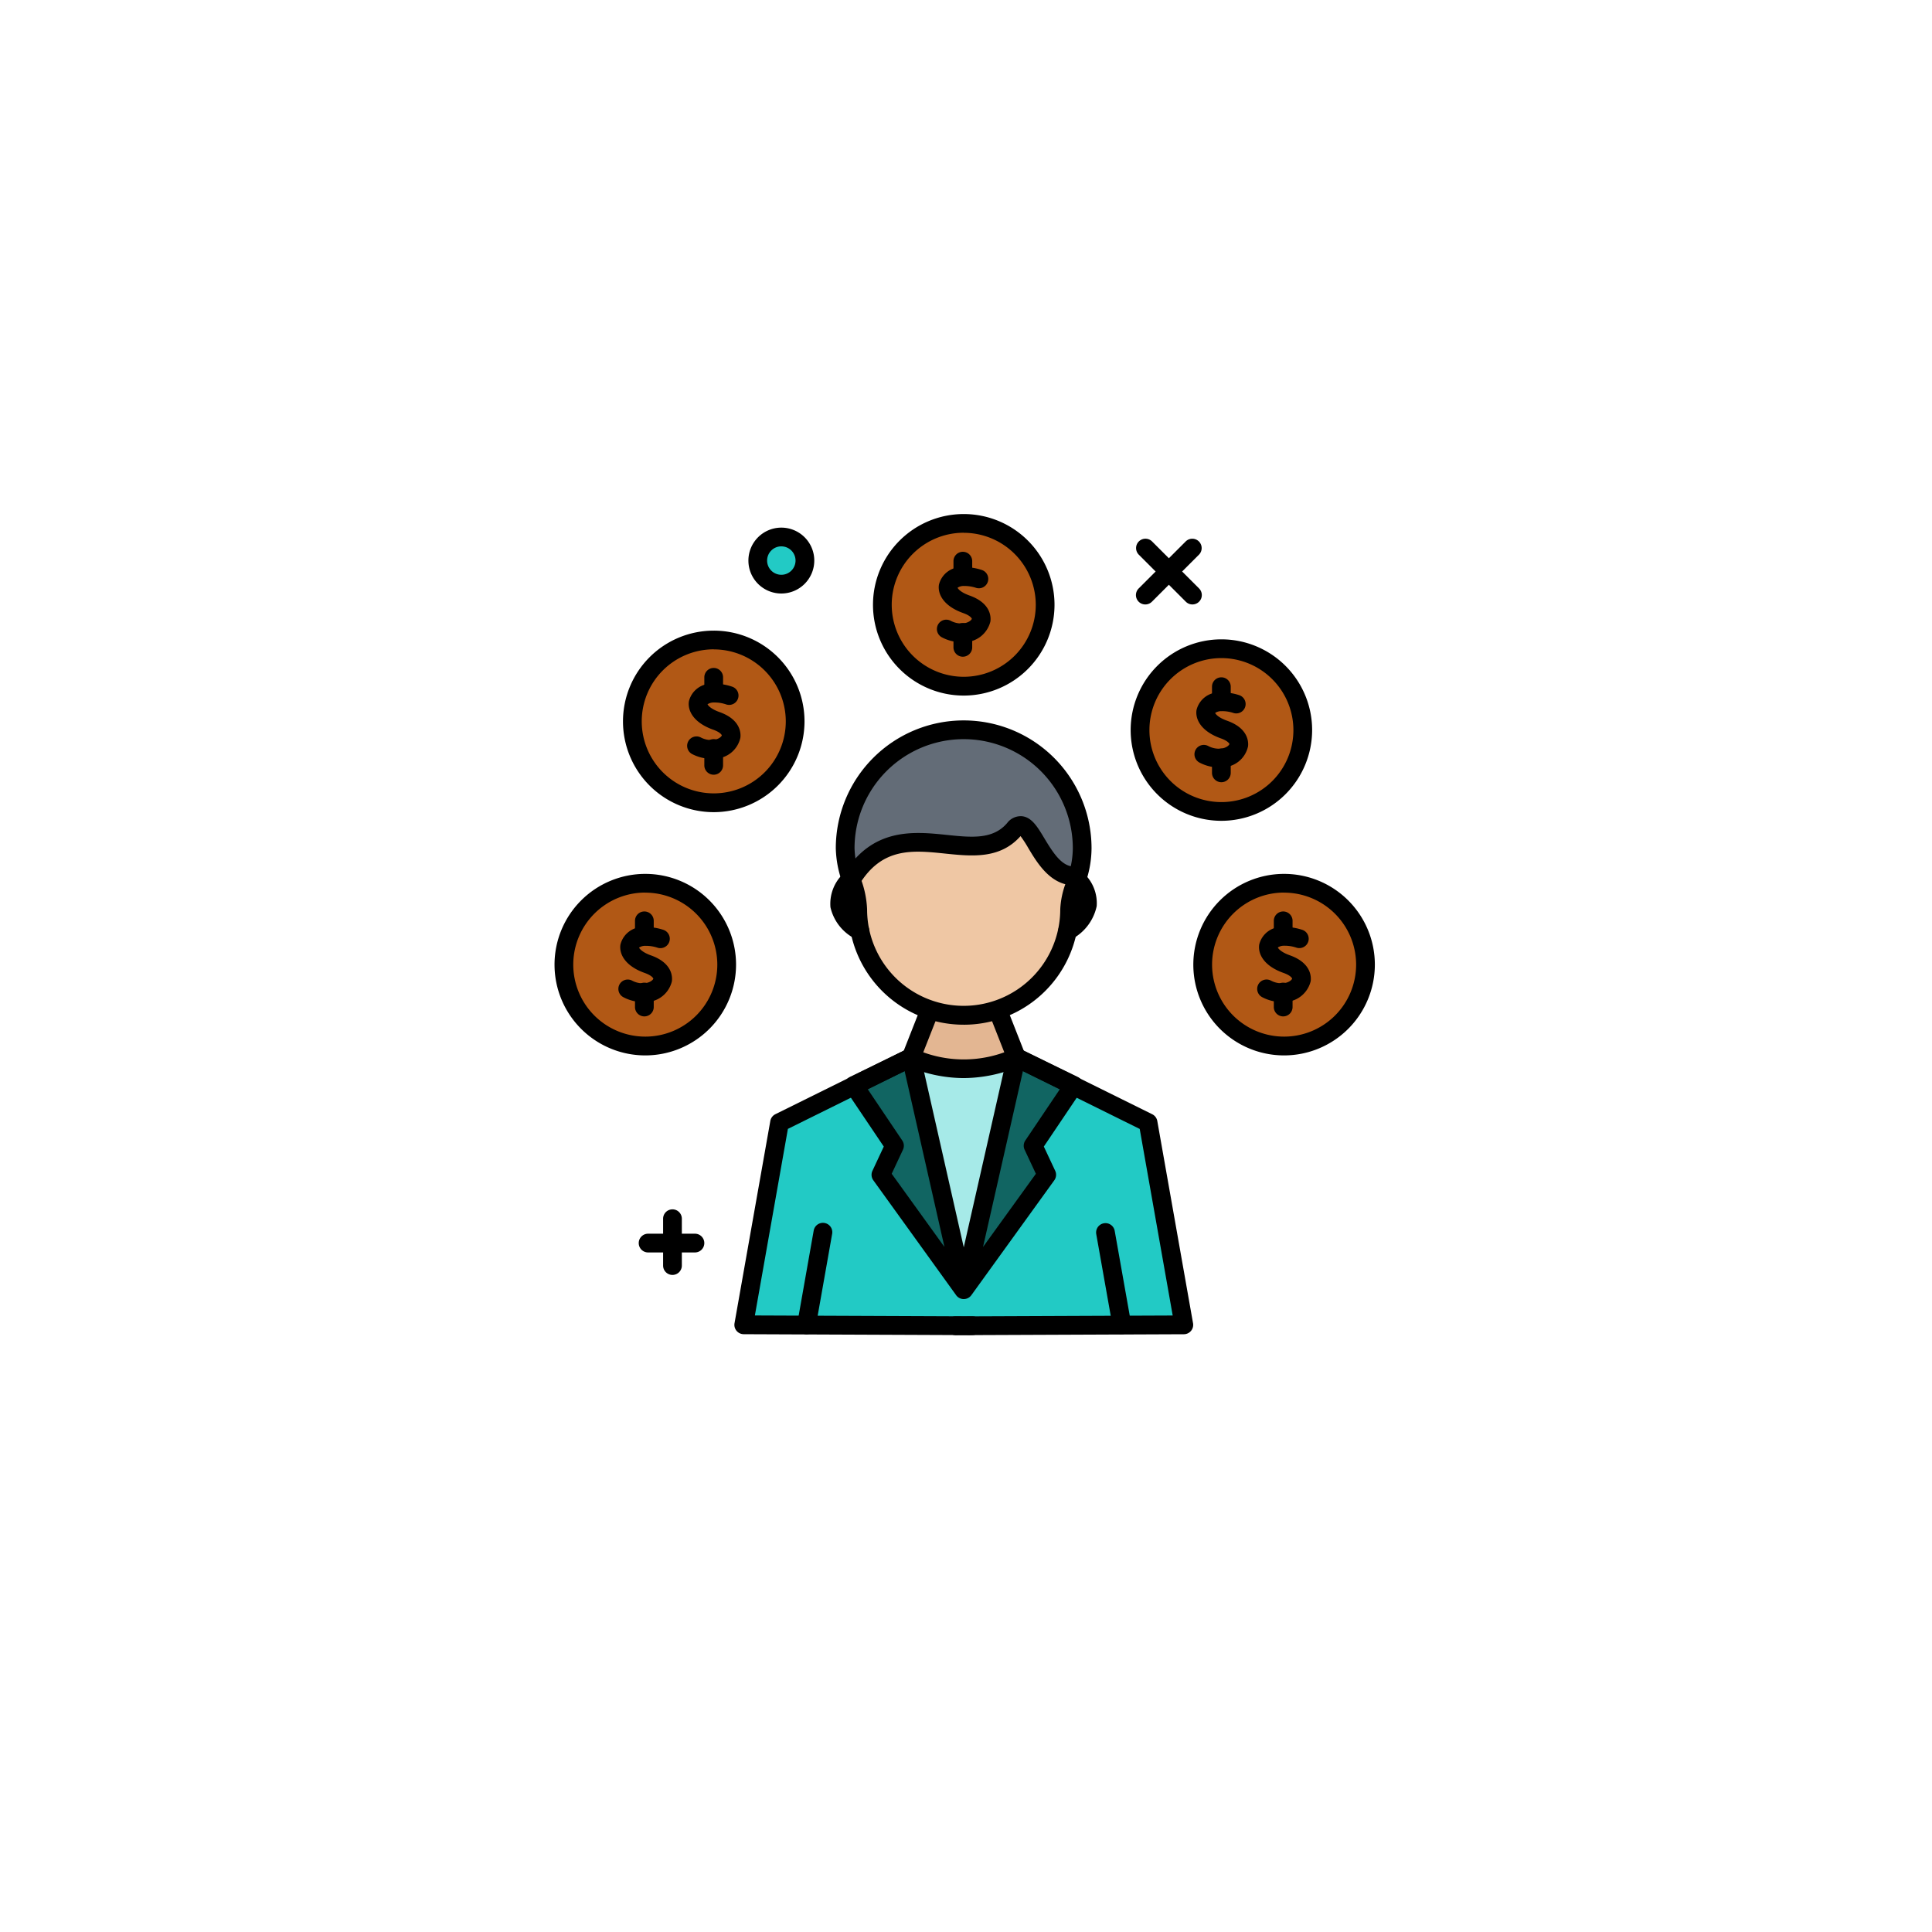 <svg xmlns="http://www.w3.org/2000/svg" xmlns:xlink="http://www.w3.org/1999/xlink" width="140" height="140" viewBox="0 0 140 140"><defs><filter id="a" x="0" y="0" width="140" height="140" filterUnits="userSpaceOnUse"><feOffset dy="3" input="SourceAlpha"/><feGaussianBlur stdDeviation="3" result="b"/><feFlood flood-opacity="0.161"/><feComposite operator="in" in2="b"/><feComposite in="SourceGraphic"/></filter></defs><g transform="translate(-678.146 -2923.371)"><g transform="translate(382.339 -693.68)"><g transform="matrix(1, 0, 0, 1, 295.81, 3617.05)" filter="url(#a)"><circle cx="61" cy="61" r="61" transform="translate(9 6)" fill="#fff" opacity="0.45"/></g><circle cx="49" cy="49" r="49" transform="translate(316.808 3635.051)" fill="#fff"/></g><g transform="translate(718.086 2960.622)"><g transform="translate(0.246 0)"><g transform="translate(0)"><g transform="translate(0.679 0.679)"><g transform="translate(46.288 26.076)"><path d="M410.306,230.23a5.9,5.9,0,1,1-5.9,5.9A5.909,5.909,0,0,1,410.306,230.23Z" transform="translate(-404.41 -230.23)" fill="#b15815"/></g><g transform="translate(41.743 9.079)"><path d="M371.2,83.971a5.9,5.9,0,1,1-5.9,5.9A5.905,5.905,0,0,1,371.2,83.971Z" transform="translate(-365.297 -83.971)" fill="#b15815"/></g><g transform="translate(13.027 40.746)"><path d="M147.49,359.152l2.59,14.652-15.946.065-15.947-.065,2.593-14.652,5.4-2.674,2.928,4.348-.985,2.105,6,8.329,6.012-8.329-.987-2.105,2.928-4.348Z" transform="translate(-118.188 -356.478)" fill="#22cac5"/></g><g transform="translate(20.381 14.955)"><path d="M198.643,143.117a6.967,6.967,0,0,1-.318,2.028l-.092-.027c-2.68.206-3.253-4.856-4.515-3.384-2.863,3.34-8.445-1.853-11.806,3.661a7.2,7.2,0,0,1-.443-2.278,8.587,8.587,0,0,1,17.174,0Z" transform="translate(-181.469 -134.53)" fill="#636c77"/></g><g transform="translate(20.823 21.889)"><path d="M201.6,197.856l.092.027q-.041.141-.085.277a7.245,7.245,0,0,0-.506,2.119,7.668,7.668,0,0,1-7.678,7.68,7.666,7.666,0,0,1-7.52-6.129h0a7.78,7.78,0,0,1-.156-1.55,6.976,6.976,0,0,0-.467-2.146c3.361-5.514,8.943-.322,11.806-3.661C198.346,193,198.919,198.063,201.6,197.856Z" transform="translate(-185.277 -194.203)" fill="#efc7a4"/></g><g transform="translate(28.97 38.699)"><path d="M259.2,338.861l4.136,2.047-2.928,4.348.987,2.105-6.012,8.329Z" transform="translate(-255.381 -338.861)" fill="#116562"/></g><g transform="translate(23.077)"><path d="M210.566,5.841a5.9,5.9,0,1,1-5.9,5.9A5.912,5.912,0,0,1,210.566,5.841Z" transform="translate(-204.669 -5.841)" fill="#b15815"/></g><g transform="translate(25.159 35.242)"><path d="M228.9,309.218l1.317,3.346a9.337,9.337,0,0,1-7.628,0l1.317-3.346.029-.111a7.727,7.727,0,0,0,4.926,0Z" transform="translate(-222.589 -309.107)" fill="#e3b692"/></g><g transform="translate(25.159 38.699)"><path d="M230.218,338.861,226.4,355.69l-3.81-16.829A9.336,9.336,0,0,0,230.218,338.861Z" transform="translate(-222.59 -338.861)" fill="#a6eae8"/></g><g transform="translate(21.024 38.699)"><path d="M191.142,338.861l3.811,16.83-6-8.329.985-2.105-2.928-4.348Z" transform="translate(-187.007 -338.861)" fill="#116562"/></g><g transform="translate(14.046 0.983)"><path d="M128.669,14.3a1.708,1.708,0,1,1-1.708,1.709A1.714,1.714,0,0,1,128.669,14.3Z" transform="translate(-126.961 -14.3)" fill="#22cac5"/></g><g transform="translate(4.96 8.448)"><path d="M54.673,78.538a5.9,5.9,0,1,1-5.9,5.9A5.906,5.906,0,0,1,54.673,78.538Z" transform="translate(-48.773 -78.538)" fill="#b15815"/></g><g transform="translate(0 26.076)"><path d="M11.983,230.23a5.9,5.9,0,1,1-5.9,5.9A5.909,5.909,0,0,1,11.983,230.23Z" transform="translate(-6.087 -230.23)" fill="#b15815"/></g></g><g transform="translate(13.027 38.699)"><path d="M129.6,353.816h0l-16.574-.068a.679.679,0,0,1-.666-.8l2.593-14.652a.679.679,0,0,1,.367-.49l9.539-4.721a.679.679,0,1,1,.6,1.216l-9.232,4.569-2.393,13.52,15.768.065a.679.679,0,0,1,0,1.358Z" transform="translate(-112.346 -333.017)"/></g><g transform="translate(21.009 38.699)"><path d="M189.675,351.207h-.01a.684.684,0,0,1-.171-.025h0a.676.676,0,0,1-.346-.228h0l-.024-.032-6-8.325a.679.679,0,0,1-.064-.685l.822-1.757-2.735-4.062a.679.679,0,0,1,.272-.98l4.15-2.024a.679.679,0,0,1,.96.46l3.149,13.908,3.155-13.909a.679.679,0,0,1,.959-.46l4.151,2.024a.679.679,0,0,1,.272.98l-.015.023-2.72,4.039.824,1.757a.679.679,0,0,1-.064.685l-6.01,8.325-.027.035a.678.678,0,0,1-.526.25Zm4.29-16.523-2.891,12.747,3.83-5.305-.817-1.744a.679.679,0,0,1,.051-.667l2.508-3.724Zm-9.509,7.442,3.821,5.3-2.885-12.743-2.679,1.307,2.508,3.724a.679.679,0,0,1,.052.667Z" transform="translate(-181.035 -333.02)"/></g><g transform="translate(28.345 38.699)"><path d="M244.845,353.818a.679.679,0,0,1,0-1.357l15.768-.065-2.39-13.52-9.235-4.569a.679.679,0,1,1,.6-1.217l9.542,4.721a.679.679,0,0,1,.367.49l2.59,14.652a.679.679,0,0,1-.666.8l-16.574.068Z" transform="translate(-244.166 -333.019)"/></g><g transform="translate(20.38 14.955)"><path d="M184.892,150.738a8.345,8.345,0,0,1-8.176-6.629c0-.014-.007-.029-.01-.044a8.469,8.469,0,0,1-.17-1.686,5.886,5.886,0,0,0-.39-1.8l-.045-.139a7.8,7.8,0,0,1-.475-2.486,9.266,9.266,0,0,1,18.532,0,7.628,7.628,0,0,1-.346,2.22c-.028.1-.059.2-.091.3-.04.126-.082.255-.124.382a5.111,5.111,0,0,0-.348,1.525,8.352,8.352,0,0,1-5.675,7.919,8.339,8.339,0,0,1-2.681.439Zm-6.864-6.983c0,.013.006.026.009.038a7,7,0,0,0,13.854-1.414,6.156,6.156,0,0,1,.416-1.95c.04-.122.081-.247.122-.374.03-.09.056-.175.081-.261a6.343,6.343,0,0,0,.291-1.839,7.908,7.908,0,0,0-15.817,0,6.554,6.554,0,0,0,.41,2.07l.044.137a7.094,7.094,0,0,1,.456,2.217A7.122,7.122,0,0,0,178.029,143.755Z" transform="translate(-175.627 -128.69)"/></g><g transform="translate(20.614 21.889)"><path d="M178.315,194.011a.679.679,0,0,1-.593-1.007c.055-.1.109-.2.165-.288l.058-.1c2.1-3.452,5.1-3.142,7.511-2.893,1.787.185,3.33.344,4.36-.857a1.233,1.233,0,0,1,1.06-.5c.718.061,1.144.776,1.638,1.6.719,1.2,1.344,2.119,2.28,2.048a.679.679,0,0,1,.1,1.354c-1.851.141-2.873-1.572-3.55-2.706a8.371,8.371,0,0,0-.555-.853c-1.488,1.676-3.516,1.467-5.478,1.264-2.342-.242-4.555-.47-6.212,2.249l-.05.085c-.052.087-.1.169-.144.253A.679.679,0,0,1,178.315,194.011Z" transform="translate(-177.637 -188.361)"/></g><g transform="translate(19.968 25.876)"><path d="M174.233,227.67a.682.682,0,0,1-.37-.109,3.413,3.413,0,0,1-1.765-2.27,3.006,3.006,0,0,1,.871-2.38.679.679,0,0,1,1.032.882,1.757,1.757,0,0,0-.56,1.3c.061.418.447.861,1.147,1.318a.679.679,0,0,1-.355,1.257Z" transform="translate(-172.074 -222.673)"/></g><g transform="translate(36.501 25.876)"><path d="M315.031,227.67a.679.679,0,0,1-.392-1.233c.709-.5,1.1-.974,1.15-1.4a1.7,1.7,0,0,0-.531-1.242.679.679,0,0,1,1.033-.88,2.964,2.964,0,0,1,.845,2.292,3.542,3.542,0,0,1-1.713,2.342A.677.677,0,0,1,315.031,227.67Z" transform="translate(-314.352 -222.673)"/></g><g transform="translate(25.159 35.353)"><path d="M217.426,308.926a.679.679,0,0,1-.631-.927l1.317-3.346a.679.679,0,1,1,1.263.5l-1.317,3.346A.679.679,0,0,1,217.426,308.926Z" transform="translate(-216.747 -304.222)"/></g><g transform="translate(31.47 35.353)"><path d="M273.051,308.926a.679.679,0,0,1-.632-.43l-1.317-3.346a.679.679,0,1,1,1.263-.5L273.683,308a.679.679,0,0,1-.631.927Z" transform="translate(-271.055 -304.222)"/></g><g transform="translate(25.159 38.699)"><path d="M221.229,335.189a10.231,10.231,0,0,1-4.07-.869.679.679,0,1,1,.536-1.247,8.606,8.606,0,0,0,7.094,0,.679.679,0,0,1,.53,1.25A10.4,10.4,0,0,1,221.229,335.189Z" transform="translate(-216.748 -333.018)"/></g><g transform="translate(17.581 51.377)"><path d="M152.219,450.172a.68.68,0,0,1-.669-.8l1.185-6.7a.679.679,0,1,1,1.337.237l-1.185,6.7A.679.679,0,0,1,152.219,450.172Z" transform="translate(-151.54 -442.118)"/></g><g transform="translate(39.242 51.377)"><path d="M339.8,450.172a.679.679,0,0,1-.667-.56l-1.188-6.7a.679.679,0,0,1,1.337-.237l1.188,6.7a.68.68,0,0,1-.669.8Z" transform="translate(-337.936 -442.119)"/></g><g transform="translate(10.851 11.151)"><path d="M94.3,98.4a.679.679,0,0,1-.679-.679V96.635a.679.679,0,1,1,1.358,0v1.086A.679.679,0,0,1,94.3,98.4Z" transform="translate(-93.62 -95.956)"/></g><g transform="translate(10.851 16.309)"><path d="M94.3,142.927a.679.679,0,0,1-.679-.679v-1.222a.679.679,0,0,1,1.358,0v1.222A.679.679,0,0,1,94.3,142.927Z" transform="translate(-93.62 -140.348)"/></g><g transform="translate(9.596 12.294)"><path d="M84.575,111.237a3.048,3.048,0,0,1-1.38-.343.679.679,0,0,1,.616-1.21,1.627,1.627,0,0,0,.886.19c.426-.038.64-.258.65-.336,0-.024-.1-.223-.622-.409-1.453-.516-1.863-1.4-1.762-2.057a1.678,1.678,0,0,1,1.775-1.272,3.883,3.883,0,0,1,1.326.2.679.679,0,1,1-.41,1.294,2.592,2.592,0,0,0-.862-.137.811.811,0,0,0-.48.129c.038.087.245.344.866.564,1.555.55,1.553,1.562,1.515,1.859a1.931,1.931,0,0,1-1.877,1.518Q84.7,111.236,84.575,111.237Z" transform="translate(-82.824 -105.797)"/></g><g transform="translate(4.961 8.448)"><path d="M49.511,85.851a6.577,6.577,0,1,1,6.573-6.579A6.586,6.586,0,0,1,49.511,85.851Zm0-11.8a5.219,5.219,0,1,0,5.216,5.217A5.225,5.225,0,0,0,49.511,74.056Z" transform="translate(-42.933 -72.698)"/></g><g transform="translate(47.64 11.83)"><path d="M410.882,104.241a.679.679,0,0,1-.679-.679v-1.086a.679.679,0,0,1,1.358,0v1.086A.679.679,0,0,1,410.882,104.241Z" transform="translate(-410.203 -101.797)"/></g><g transform="translate(47.64 16.993)"><path d="M410.882,148.668a.679.679,0,0,1-.679-.679v-1.077a.683.683,0,0,1,.679-.684.675.675,0,0,1,.679.674v1.086A.679.679,0,0,1,410.882,148.668Z" transform="translate(-410.203 -146.229)"/></g><g transform="translate(46.38 12.922)"><path d="M401.118,116.642a3.064,3.064,0,0,1-1.387-.345.679.679,0,1,1,.616-1.21,1.642,1.642,0,0,0,.892.192c.421-.038.634-.258.644-.335,0-.024-.1-.224-.622-.409-1.452-.517-1.862-1.4-1.763-2.055a1.683,1.683,0,0,1,1.774-1.276,3.976,3.976,0,0,1,1.325.2.679.679,0,0,1-.411,1.294,2.574,2.574,0,0,0-.863-.137.8.8,0,0,0-.475.131c.038.089.239.34.868.564,1.553.55,1.552,1.561,1.515,1.858a1.928,1.928,0,0,1-1.87,1.518C401.28,116.639,401.2,116.642,401.118,116.642Z" transform="translate(-399.36 -111.202)"/></g><g transform="translate(41.743 9.079)"><path d="M366.036,91.279a6.575,6.575,0,1,1,6.573-6.575A6.585,6.585,0,0,1,366.036,91.279Zm0-11.791a5.217,5.217,0,1,0,5.216,5.217,5.226,5.226,0,0,0-5.216-5.217Z" transform="translate(-359.456 -78.13)"/></g><g transform="translate(52.12 28.799)"><path d="M449.433,250.267a.679.679,0,0,1-.679-.679V248.5a.679.679,0,0,1,1.358,0v1.086A.679.679,0,0,1,449.433,250.267Z" transform="translate(-448.754 -247.823)"/></g><g transform="translate(52.12 33.957)"><path d="M449.433,294.658a.679.679,0,0,1-.679-.679v-1.086a.679.679,0,1,1,1.358,0v1.086A.679.679,0,0,1,449.433,294.658Z" transform="translate(-448.754 -292.214)"/></g><g transform="translate(50.925 29.922)"><path d="M440.224,262.929a3.049,3.049,0,0,1-1.382-.344.679.679,0,1,1,.618-1.209,1.654,1.654,0,0,0,.845.193c.447-.026.676-.255.688-.338,0-.024-.095-.225-.623-.412-1.452-.515-1.863-1.4-1.762-2.055a1.68,1.68,0,0,1,1.776-1.274,4.048,4.048,0,0,1,1.323.2.679.679,0,1,1-.408,1.295,2.637,2.637,0,0,0-.87-.137.792.792,0,0,0-.472.129c.039.087.246.343.867.563,1.573.559,1.555,1.582,1.513,1.883a1.973,1.973,0,0,1-1.953,1.5Q440.3,262.929,440.224,262.929Z" transform="translate(-438.472 -257.49)"/></g><g transform="translate(46.288 26.075)"><path d="M405.143,237.541a6.577,6.577,0,1,1,6.578-6.576A6.583,6.583,0,0,1,405.143,237.541Zm0-11.8a5.219,5.219,0,1,0,5.221,5.22A5.224,5.224,0,0,0,405.143,225.746Z" transform="translate(-398.568 -224.388)"/></g><g transform="translate(5.828 28.799)"><path d="M51.075,250.267a.679.679,0,0,1-.679-.679V248.5a.679.679,0,0,1,1.358,0v1.086A.679.679,0,0,1,51.075,250.267Z" transform="translate(-50.396 -247.823)"/></g><g transform="translate(5.828 33.957)"><path d="M51.075,294.658a.679.679,0,0,1-.679-.679v-1.086a.679.679,0,0,1,1.358,0v1.086A.679.679,0,0,1,51.075,294.658Z" transform="translate(-50.396 -292.214)"/></g><g transform="translate(4.634 29.922)"><path d="M41.877,262.929a3.043,3.043,0,0,1-1.381-.344.679.679,0,1,1,.618-1.209,1.654,1.654,0,0,0,.844.193c.449-.026.679-.255.69-.338,0-.024-.095-.225-.623-.412-1.451-.515-1.861-1.4-1.76-2.055a1.679,1.679,0,0,1,1.774-1.273,4.053,4.053,0,0,1,1.325.2.679.679,0,0,1-.406,1.3,2.662,2.662,0,0,0-.873-.137.786.786,0,0,0-.471.129c.038.087.244.343.865.564,1.574.559,1.556,1.583,1.513,1.884a1.973,1.973,0,0,1-1.955,1.5C41.984,262.927,41.93,262.929,41.877,262.929Z" transform="translate(-40.126 -257.488)"/></g><g transform="translate(0 26.075)"><path d="M6.821,237.541a6.577,6.577,0,1,1,6.576-6.576,6.583,6.583,0,0,1-6.576,6.576Zm0-11.8a5.219,5.219,0,1,0,5.218,5.22A5.224,5.224,0,0,0,6.821,225.746Z" transform="translate(-0.246 -224.388)"/></g><g transform="translate(28.906 2.734)"><path d="M249.67,25.972a.679.679,0,0,1-.679-.679V24.207a.679.679,0,0,1,1.358,0v1.086A.679.679,0,0,1,249.67,25.972Z" transform="translate(-248.991 -23.528)"/></g><g transform="translate(28.906 7.893)"><path d="M249.67,70.363a.679.679,0,0,1-.679-.679V68.6a.679.679,0,1,1,1.358,0v1.086A.679.679,0,0,1,249.67,70.363Z" transform="translate(-248.991 -67.919)"/></g><g transform="translate(27.715 3.847)"><path d="M240.5,38.546a3.045,3.045,0,0,1-1.386-.346.679.679,0,1,1,.62-1.208,1.653,1.653,0,0,0,.843.194c.447-.026.677-.256.689-.339,0-.024-.095-.225-.622-.413-1.452-.515-1.863-1.4-1.762-2.055a1.677,1.677,0,0,1,1.772-1.272,4.014,4.014,0,0,1,1.324.2.679.679,0,1,1-.4,1.3,2.687,2.687,0,0,0-.873-.137.794.794,0,0,0-.472.128c.038.089.239.34.867.563,1.573.56,1.555,1.584,1.512,1.885a1.975,1.975,0,0,1-1.956,1.5C240.6,38.545,240.551,38.546,240.5,38.546Z" transform="translate(-238.745 -33.106)"/></g><g transform="translate(23.077)"><path d="M205.4,13.153a6.577,6.577,0,1,1,6.579-6.576A6.583,6.583,0,0,1,205.4,13.153Zm0-11.8a5.219,5.219,0,1,0,5.221,5.22A5.225,5.225,0,0,0,205.4,1.358Z" transform="translate(-198.828 0)"/></g><g transform="translate(42.128 1.777)"><path d="M366.868,20.065a.677.677,0,0,1-.48-.2l-3.415-3.416a.679.679,0,0,1,.96-.96l3.416,3.416a.679.679,0,0,1-.48,1.159Z" transform="translate(-362.774 -15.292)"/></g><g transform="translate(42.128 1.777)"><path d="M363.453,20.065a.679.679,0,0,1-.48-1.159l3.416-3.416a.679.679,0,0,1,.96.96l-3.416,3.416A.676.676,0,0,1,363.453,20.065Z" transform="translate(-362.774 -15.292)"/></g><g transform="translate(6.099 52.148)"><path d="M56.806,450.112H53.412a.679.679,0,0,1,0-1.358h3.394a.679.679,0,0,1,0,1.358Z" transform="translate(-52.733 -448.754)"/></g><g transform="translate(7.864 50.384)"><path d="M68.6,438.318a.679.679,0,0,1-.679-.679v-3.394a.679.679,0,1,1,1.358,0v3.394A.679.679,0,0,1,68.6,438.318Z" transform="translate(-67.92 -433.567)"/></g><g transform="translate(14.046 0.983)"><path d="M123.506,13.232a2.387,2.387,0,1,1,2.387-2.387A2.389,2.389,0,0,1,123.506,13.232Zm0-3.417a1.03,1.03,0,1,0,1.029,1.03A1.031,1.031,0,0,0,123.506,9.816Z" transform="translate(-121.119 -8.458)"/></g></g></g></g></g></svg>